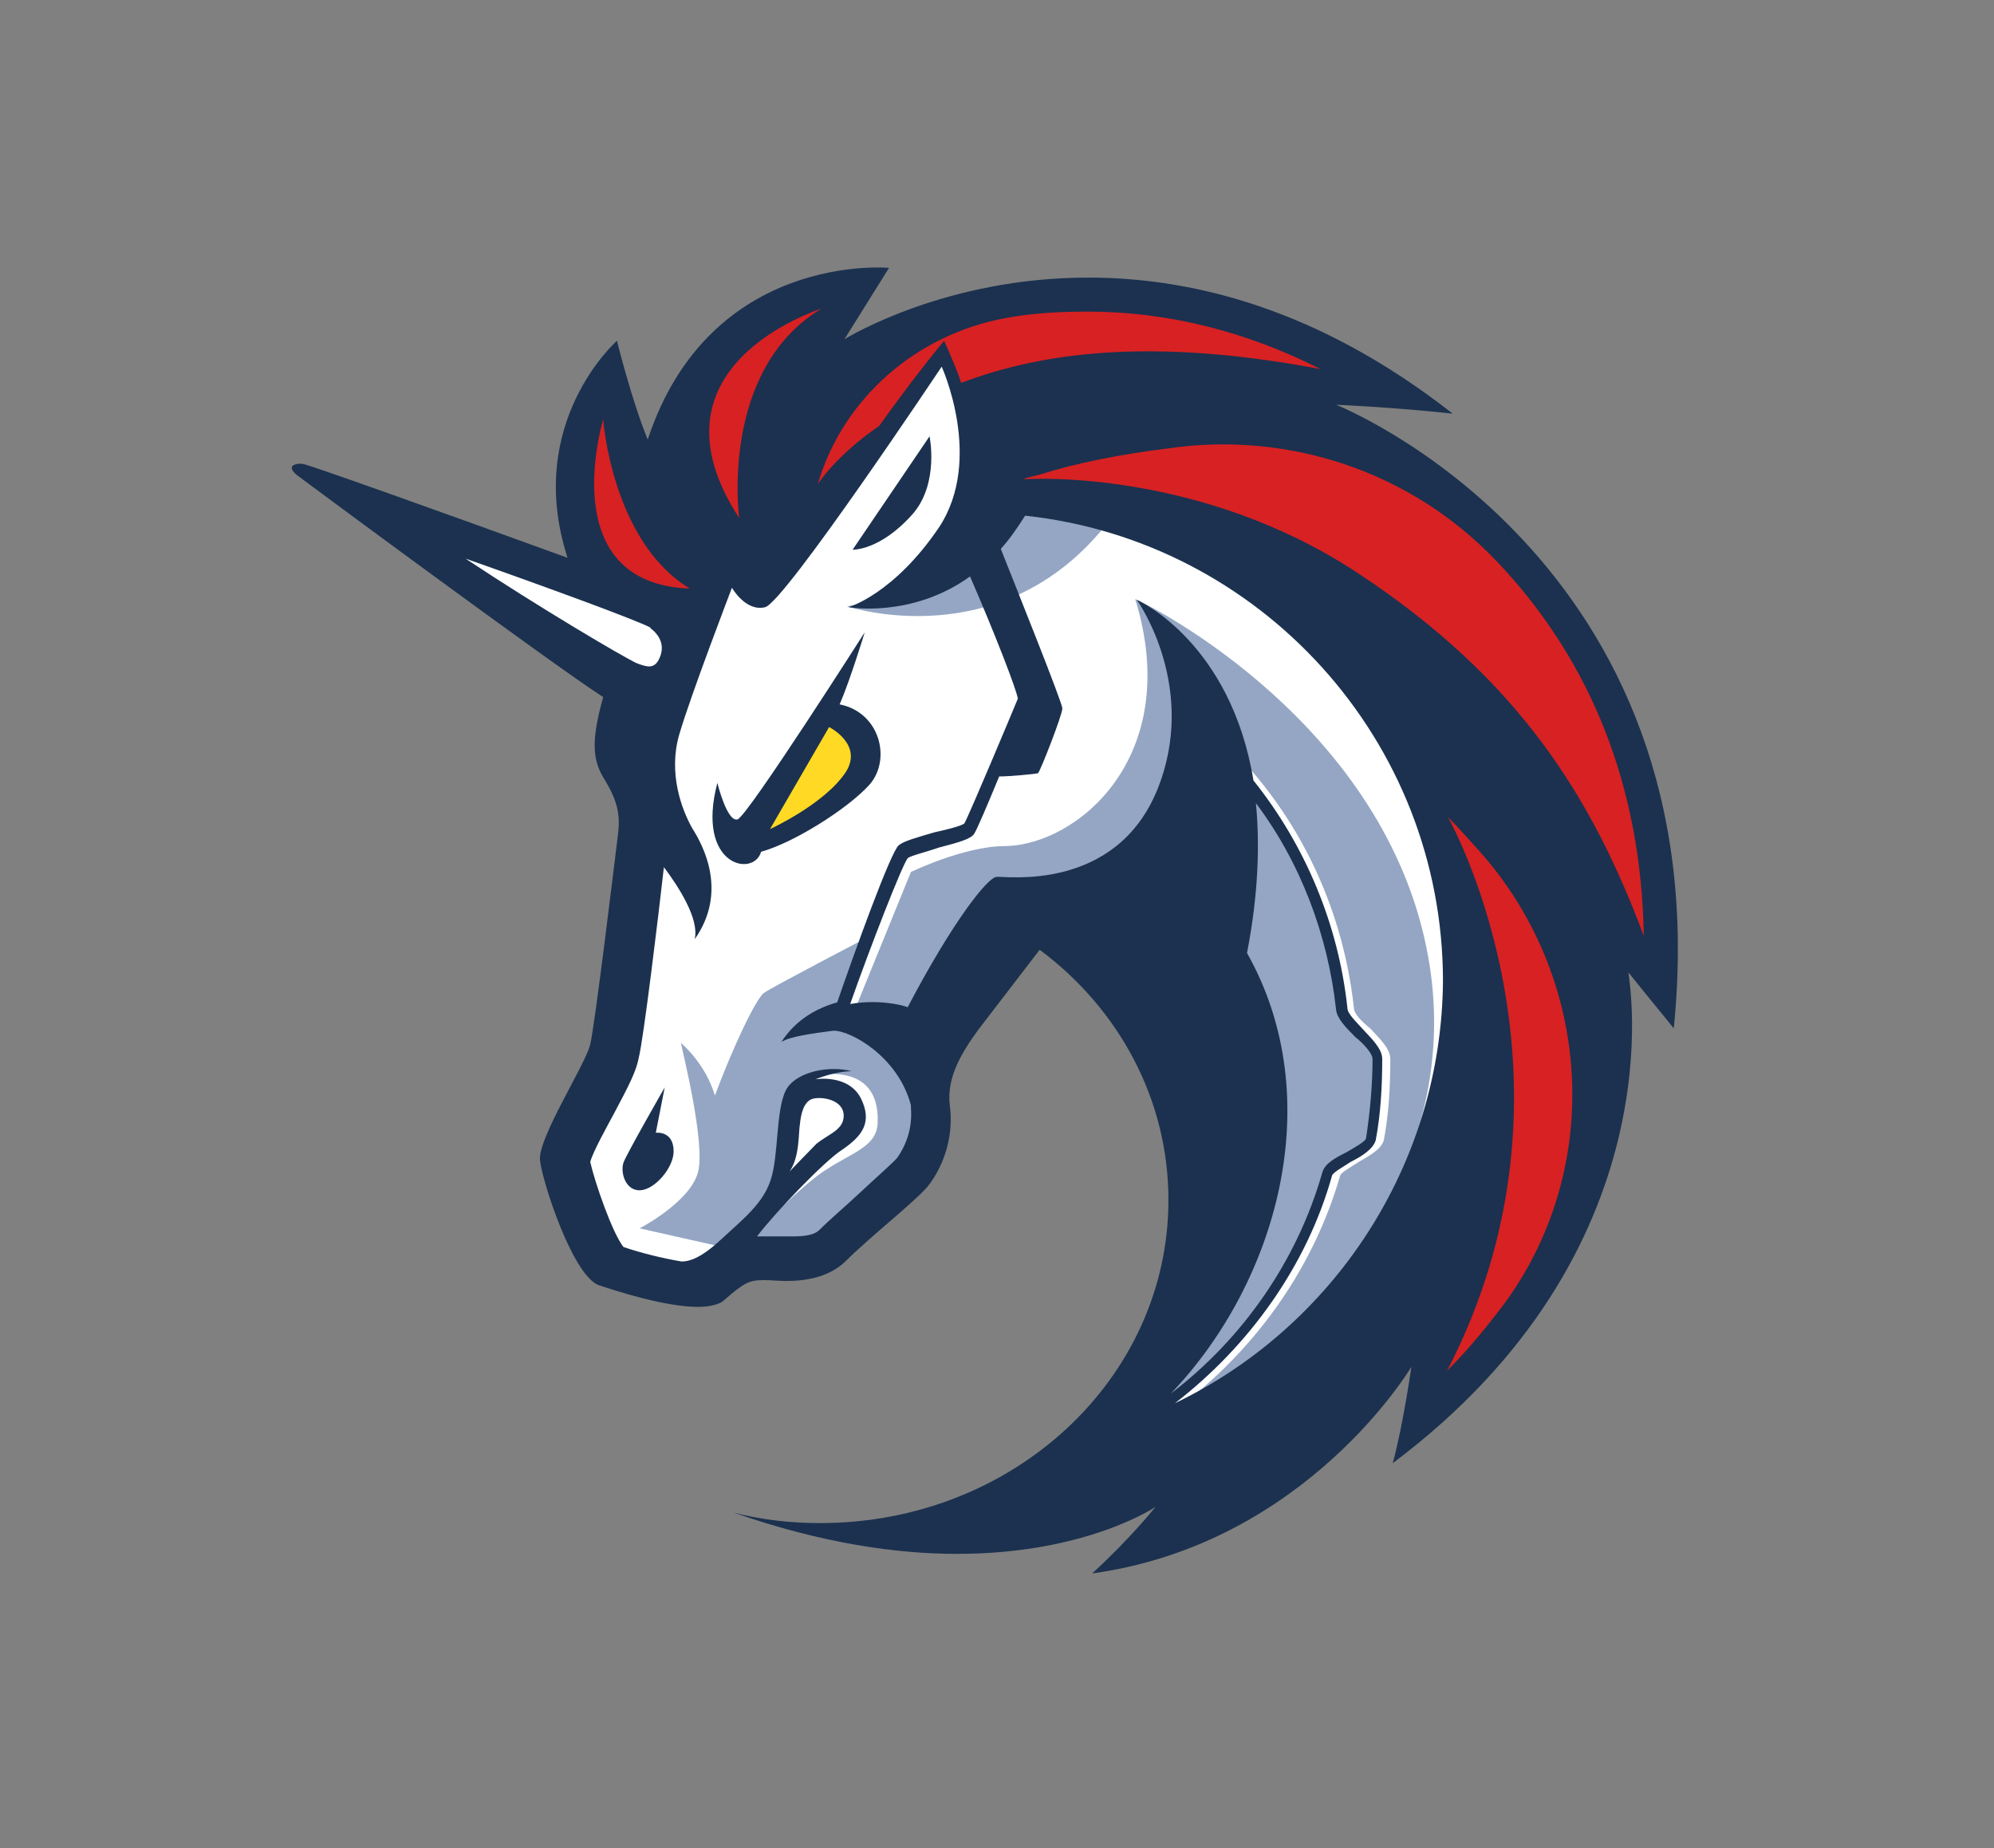 <svg width="82" height="76" viewBox="0 0 82 76" fill="none" xmlns="http://www.w3.org/2000/svg">
<rect x="0" y="0" width="82" height="76" fill="#808080" stroke="none"/>
<mask id="mask0_7828_40641" style="mask-type:alpha" maskUnits="userSpaceOnUse" x="0" y="0" width="82" height="76">
<rect width="82" height="76" fill="#D9D9D9"/>
</mask>
<g mask="url(#mask0_7828_40641)">
<path d="M25.604 40.59L27.102 29.233L14.014 20.175L25.97 24.238L28.801 19.908L39.125 13.514L61.871 26.036L63.037 45.152L52.912 59.239L44.92 60.472L49.049 52.879V45.585L46.052 39.89L42.988 37.859L38.292 42.721V47.85L34.629 51.28L29.966 51.846L27.902 53.012L24.505 51.946L23.106 46.851L25.637 43.287V40.59H25.604Z" fill="white"/>
<path d="M46.518 20.075C44.02 19.542 41.29 19.708 41.29 19.708C41.29 19.708 40.39 23.838 34.829 24.937C34.862 24.937 42.189 27.401 46.518 20.075Z" fill="#94A6C3"/>
<path d="M48.783 57.641C51.78 55.276 54.045 52.046 55.11 48.349C55.144 48.216 55.577 47.983 55.876 47.783C56.343 47.517 56.809 47.25 56.909 46.884C57.109 45.818 57.175 44.686 57.175 43.553C57.175 43.12 56.742 42.721 56.343 42.288C56.01 42.022 55.677 41.688 55.677 41.455C55.21 37.159 53.245 33.163 50.082 30.265L49.749 30.599C52.812 33.463 54.777 37.392 55.21 41.522C55.244 41.888 55.643 42.288 56.01 42.654C56.343 42.921 56.709 43.354 56.709 43.553C56.709 44.619 56.609 45.718 56.443 46.784C56.409 46.984 55.976 47.15 55.643 47.35C55.177 47.583 54.744 47.816 54.644 48.183C53.512 52.179 50.914 55.676 47.484 57.941C48.083 56.608 50.015 52.346 51.047 50.181L50.848 43.22L44.853 37.392L41.456 37.859L37.726 43.886C37.726 43.886 39.458 46.084 37.027 48.682C34.629 51.213 32.731 51.779 32.731 51.779L30.999 50.847C31.532 50.181 32.564 49.215 33.363 48.549C34.729 47.417 36.094 47.317 36.094 46.118C36.161 43.553 33.43 44.253 33.43 44.253L32.431 45.185L31.998 48.715L29.933 51.313L29.7 51.28L26.303 50.514C26.303 50.514 28.368 49.448 28.701 48.216C29.034 47.05 28.035 43.12 28.002 42.887C28.035 42.921 29.001 43.72 29.4 45.052C30.166 42.987 31.132 40.989 31.432 40.823C31.698 40.623 35.528 38.625 35.528 38.625L34.263 41.955L35.195 41.422L37.46 35.86C37.46 35.86 39.658 34.795 41.323 34.795C44.287 34.761 48.683 31.131 46.685 24.637C47.251 24.87 57.042 29.766 58.74 39.391C60.039 46.717 55.843 53.644 48.783 57.641Z" fill="#94A6C3"/>
<path d="M37.56 21.107C38.625 19.842 38.226 17.943 38.226 17.943L35.062 22.606C35.029 22.606 36.194 22.672 37.56 21.107Z" fill="#1B314F"/>
<path d="M26.969 46.584L27.335 44.719C27.335 44.719 25.77 47.45 25.637 47.816C25.504 48.249 25.737 48.982 26.336 48.949C26.936 48.915 27.702 48.016 27.702 47.35C27.702 46.484 26.969 46.584 26.969 46.584Z" fill="#1B314F"/>
<path d="M54.944 16.645C54.944 16.645 57.308 16.744 59.74 17.011C54.211 12.681 49.016 11.416 44.753 11.416C38.925 11.416 34.962 13.814 34.729 13.947L36.56 11.016C36.56 11.016 29.201 10.317 26.636 18.077C25.97 16.445 25.371 14.014 25.371 14.014C25.371 14.014 21.541 17.377 23.339 22.939C18.943 21.34 12.715 19.109 12.449 19.076C12.116 19.042 12.016 19.176 12.016 19.176C12.016 19.176 11.916 19.309 12.216 19.542C12.749 19.942 22.64 27.268 24.804 28.667C24.338 30.366 24.338 31.165 24.804 31.964C25.471 33.03 25.504 33.596 25.404 34.395C25.304 35.194 24.471 42.122 24.272 42.954C24.072 43.787 22.107 46.817 22.207 47.717C22.307 48.616 23.539 52.412 24.605 52.845C25.404 53.112 27.369 53.744 28.701 53.744C29.167 53.744 29.6 53.645 29.767 53.478C30.566 52.779 30.799 52.645 31.365 52.645C31.398 52.645 31.465 52.645 31.498 52.645C31.732 52.645 32.031 52.679 32.331 52.679C33.097 52.679 34.063 52.545 34.762 51.879C35.794 50.847 37.593 49.448 38.159 48.782C38.858 47.883 39.225 46.651 39.058 45.452C38.925 44.32 39.525 43.321 40.224 42.355C41.123 41.189 42.755 39.058 42.755 39.058C46.019 41.489 48.05 45.219 48.05 49.348C48.05 56.708 41.656 62.636 33.73 62.636C32.498 62.636 31.332 62.503 30.166 62.203C33.796 63.469 36.86 63.902 39.358 63.902C44.687 63.902 47.517 61.97 47.517 61.97C47.517 61.97 46.518 63.236 44.92 64.701C44.953 64.701 44.953 64.701 44.953 64.701C53.745 63.469 58.041 56.209 58.041 56.209C58.041 56.209 57.708 58.573 57.275 60.172C68.998 51.38 67 40.356 66.966 39.99C67.066 40.123 68.232 41.555 68.831 42.288C70.796 22.906 54.944 16.645 54.944 16.645ZM36.894 47.617C36.694 47.85 35.894 48.549 35.328 49.082C34.762 49.615 34.163 50.114 33.696 50.581C33.497 50.78 33.13 50.847 32.564 50.847C32.364 50.847 32.198 50.847 32.031 50.847C31.931 50.847 31.831 50.847 31.765 50.847C31.665 50.847 31.632 50.847 31.565 50.847C31.432 50.847 31.299 50.847 31.132 50.847C31.831 49.914 33.896 47.75 34.629 47.284C35.462 46.717 35.894 46.151 35.395 45.152C34.862 44.153 33.53 44.386 33.53 44.386C33.53 44.386 34.329 44.053 35.029 44.053C34.129 43.82 32.997 44.053 32.498 44.586C31.931 45.119 32.031 46.95 31.798 48.116C31.565 49.348 30.766 49.948 29.534 51.08C28.867 51.68 28.401 51.879 28.035 51.879C27.236 51.746 26.303 51.513 25.637 51.28C25.171 50.681 24.471 48.649 24.272 47.783C24.405 47.317 24.971 46.318 25.271 45.752C25.837 44.686 26.17 44.053 26.27 43.487C26.47 42.688 27.069 37.725 27.302 35.661C27.902 36.46 28.767 37.792 28.568 38.625C29.933 36.693 28.934 34.795 28.468 34.062C28.035 33.296 27.469 31.797 27.935 30.199C28.401 28.6 30.1 24.171 30.1 24.171C30.1 24.171 30.666 25.17 31.465 24.97C32.264 24.771 38.725 15.079 38.725 15.079C38.725 15.079 40.457 18.876 38.625 21.673C36.76 24.438 34.895 24.97 34.895 24.97C34.895 24.97 37.493 25.437 39.891 23.705C40.89 26.003 41.822 28.401 41.856 28.734C41.722 29.067 39.824 33.596 39.658 33.862C39.558 33.962 38.892 34.129 38.425 34.229C37.626 34.462 37.16 34.595 36.96 34.761C36.627 35.028 35.128 39.191 34.429 41.222C33.596 41.456 32.731 41.922 32.131 42.854C32.464 42.621 33.497 42.488 34.263 42.388C34.929 42.355 36.927 43.42 37.46 45.452C37.46 45.485 37.46 45.485 37.46 45.552C37.526 46.351 37.293 47.05 36.894 47.617ZM32.464 48.183C32.897 47.583 32.831 46.551 32.897 46.218C32.93 45.885 33.03 45.285 33.43 45.185C33.796 45.086 34.696 45.219 34.696 45.885C34.696 46.484 34.029 46.651 33.563 47.05C33.23 47.383 32.564 48.083 32.464 48.183ZM51.281 39.191C51.747 36.793 51.813 34.728 51.647 33.03C53.478 35.461 54.611 38.458 54.944 41.522C54.977 41.888 55.377 42.288 55.743 42.654C56.076 42.921 56.443 43.321 56.443 43.554C56.443 44.619 56.343 45.718 56.176 46.817C56.143 46.95 55.71 47.184 55.377 47.383C54.911 47.617 54.478 47.85 54.378 48.216C53.345 51.846 51.114 55.043 48.15 57.308C52.546 52.712 54.644 45.152 51.281 39.191ZM48.316 57.708C51.38 55.343 53.745 52.046 54.777 48.349C54.811 48.216 55.244 47.983 55.543 47.783C56.01 47.55 56.476 47.25 56.576 46.884C56.776 45.818 56.842 44.686 56.842 43.554C56.842 43.121 56.409 42.721 56.01 42.288C55.776 42.022 55.41 41.689 55.41 41.456C55.044 38.025 53.678 34.761 51.547 32.097C50.614 26.436 46.851 24.704 46.751 24.671C46.851 24.804 49.282 28.334 47.584 32.497C45.852 36.693 41.356 36.027 40.99 36.06C40.623 36.06 39.158 37.925 37.327 41.422C37.093 41.322 36.094 41.089 34.962 41.289C35.794 38.924 37.093 35.594 37.327 35.294C37.426 35.194 38.126 35.028 38.592 34.861C39.491 34.628 39.924 34.495 40.057 34.295C40.157 34.162 40.623 33.063 41.09 31.931C41.523 31.931 42.588 31.831 42.688 31.797C42.788 31.698 43.687 29.4 43.687 29.133C43.687 28.9 41.856 24.338 41.156 22.573C41.489 22.206 41.822 21.74 42.155 21.207C51.813 22.239 59.34 30.432 59.34 40.356C59.273 47.95 54.811 54.577 48.316 57.708Z" fill="#1B314F"/>
<path d="M35.761 32.264C36.66 31.232 36.194 29.3 34.529 28.967C34.962 27.968 35.561 26.003 35.561 26.003C35.561 26.003 30.766 33.529 30.333 33.696C29.9 33.829 29.5 32.197 29.5 32.197C28.601 35.628 30.999 36.094 31.299 35.028C32.631 34.662 34.862 33.263 35.761 32.264Z" fill="#1B314F"/>
<path d="M31.665 34.096L34.096 29.899C34.096 29.899 35.495 30.599 34.795 31.731C33.929 33.063 31.665 34.096 31.665 34.096Z" fill="#FFD923"/>
<path d="M61.938 53.511C61.238 54.444 60.439 55.443 59.507 56.375C65.568 44.686 59.773 33.995 59.54 33.596C59.973 34.029 60.372 34.495 60.772 34.928C65.434 40.09 66.001 47.849 61.938 53.511Z" fill="#D82122"/>
<path d="M67.599 38.491C65.468 32.797 62.47 27.934 55.843 23.571C49.449 19.342 42.555 19.675 42.189 19.708C42.155 19.708 42.089 19.708 42.089 19.708C42.322 19.608 42.555 19.575 42.788 19.509C44.254 19.042 46.118 18.676 48.017 18.443C53.012 17.71 58.041 19.409 61.505 23.039C61.538 23.072 61.538 23.072 61.605 23.139C65.501 27.268 67.499 32.463 67.599 38.491Z" fill="#D82122"/>
<path d="M54.311 15.18C47.284 13.847 42.788 14.513 39.524 15.746C39.425 15.379 39.092 14.613 38.825 14.014C37.859 15.18 36.794 16.611 36.161 17.511C34.362 18.743 33.63 19.909 33.63 19.909C34.662 16.378 37.693 13.747 41.356 13.081C42.389 12.882 43.521 12.815 44.753 12.815C47.983 12.815 51.214 13.614 54.311 15.18Z" fill="#D82122"/>
<path d="M28.368 24.204C22.873 24.005 24.705 17.61 24.805 17.244C24.805 17.277 25.171 22.273 28.368 24.204Z" fill="#D82122"/>
<path d="M33.796 12.682C29.567 15.213 30.399 21.307 30.399 21.307C26.37 15.113 33.463 12.815 33.796 12.682Z" fill="#D82122"/>
<path d="M26.836 25.903C27.102 26.136 27.402 26.569 27.069 27.168C26.869 27.501 26.603 27.435 26.17 27.268C25.604 27.002 22.207 25.004 19.143 22.972C22.64 24.204 26.17 25.503 26.736 25.803C26.736 25.803 26.769 25.87 26.836 25.903Z" fill="white"/>
</g>
</svg>
